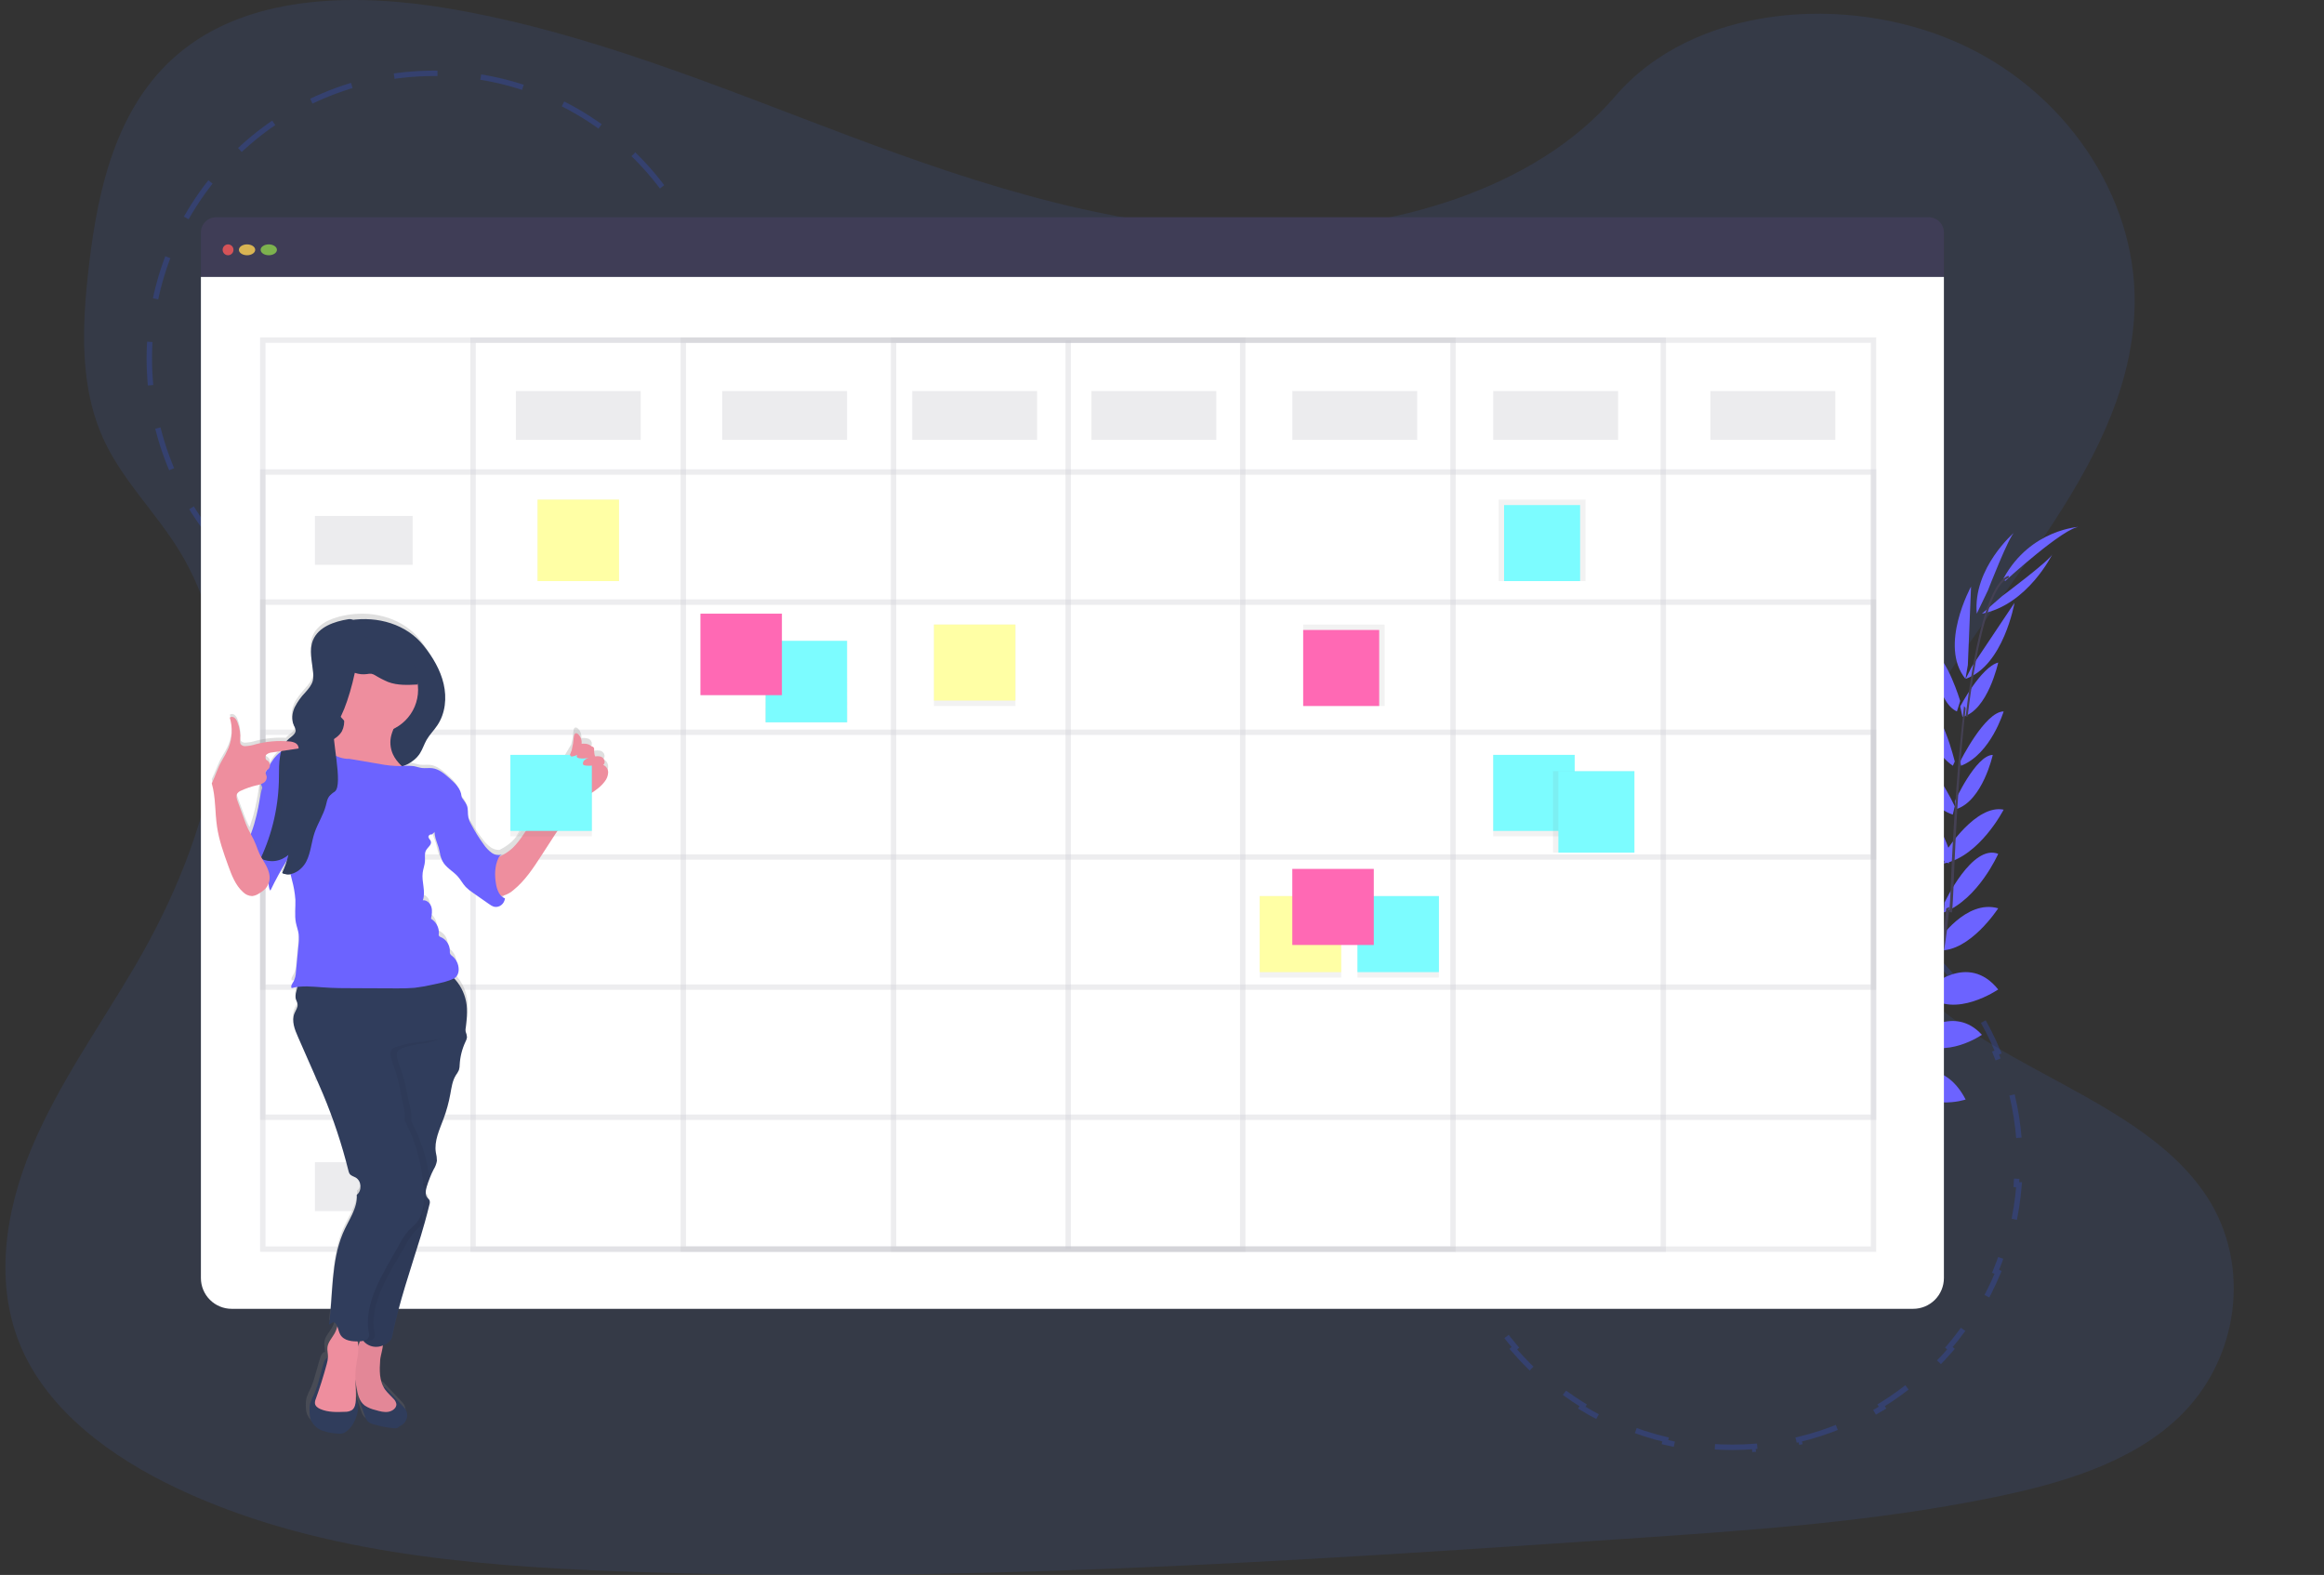<svg width="428" height="290" viewBox="0 0 428 290" fill="none" xmlns="http://www.w3.org/2000/svg">
<rect x="0" y="0" width="428" height="290" fill="#333333" stroke="none"/>
<g clip-path="url(#clip0)">
<circle opacity="0.3" cx="80" cy="66" r="52.5" stroke="#324FC5" stroke-dasharray="8 8"/>
<path opacity="0.3" d="M370.547 201.622C371.185 204.288 371.621 207.032 371.839 209.838L371.34 209.876C371.446 211.237 371.5 212.612 371.5 214C371.5 215.388 371.446 216.763 371.34 218.124L371.839 218.162C371.621 220.968 371.185 223.712 370.547 226.378L370.061 226.262C369.415 228.96 368.561 231.578 367.516 234.096L367.978 234.288C366.909 236.866 365.642 239.342 364.197 241.696L363.771 241.434C362.328 243.783 360.706 246.01 358.922 248.096L359.302 248.421C357.498 250.531 355.531 252.498 353.421 254.302L353.096 253.922C351.01 255.706 348.783 257.328 346.434 258.771L346.696 259.197C344.342 260.642 341.866 261.909 339.288 262.978L339.096 262.516C336.578 263.561 333.96 264.415 331.262 265.061L331.378 265.547C328.712 266.185 325.968 266.621 323.162 266.839L323.124 266.34C321.763 266.446 320.388 266.5 319 266.5C317.612 266.5 316.237 266.446 314.876 266.34L314.838 266.839C312.032 266.621 309.288 266.185 306.622 265.547L306.738 265.061C304.04 264.415 301.422 263.561 298.904 262.516L298.712 262.978C296.134 261.909 293.658 260.642 291.304 259.197L291.566 258.771C289.217 257.328 286.99 255.706 284.904 253.922L284.579 254.302C282.469 252.498 280.502 250.531 278.698 248.421L279.078 248.096C277.294 246.01 275.672 243.783 274.229 241.434L273.803 241.696C272.358 239.342 271.091 236.866 270.022 234.288L270.484 234.096C269.439 231.578 268.585 228.96 267.939 226.262L267.453 226.378C266.815 223.712 266.379 220.968 266.161 218.162L266.66 218.124C266.554 216.763 266.5 215.388 266.5 214C266.5 212.612 266.554 211.237 266.66 209.876L266.161 209.838C266.379 207.032 266.815 204.288 267.453 201.622L267.939 201.738C268.585 199.04 269.439 196.422 270.484 193.904L270.022 193.712C271.091 191.134 272.358 188.658 273.803 186.304L274.229 186.566C275.672 184.217 277.294 181.99 279.078 179.904L278.698 179.579C280.502 177.469 282.469 175.502 284.579 173.698L284.904 174.078C286.99 172.294 289.217 170.672 291.566 169.229L291.304 168.803C293.658 167.358 296.134 166.091 298.712 165.022L298.904 165.484C301.422 164.439 304.04 163.585 306.738 162.939L306.622 162.453C309.288 161.815 312.032 161.379 314.838 161.161L314.876 161.66C316.237 161.554 317.612 161.5 319 161.5C320.388 161.5 321.763 161.554 323.124 161.66L323.162 161.161C325.968 161.379 328.712 161.815 331.378 162.453L331.262 162.939C333.96 163.585 336.578 164.439 339.096 165.484L339.288 165.022C341.866 166.091 344.342 167.358 346.696 168.803L346.434 169.229C348.783 170.672 351.01 172.294 353.096 174.078L353.421 173.698C355.531 175.502 357.498 177.469 359.302 179.579L358.922 179.904C360.706 181.99 362.328 184.217 363.771 186.566L364.197 186.304C365.642 188.658 366.909 191.134 367.978 193.712L367.516 193.904C368.561 196.422 369.415 199.04 370.061 201.738L370.547 201.622Z" stroke="#324FC5" stroke-dasharray="8 8"/>
<path opacity="0.1" d="M232.57 42.452C206.267 42.411 180.925 34.238 156.679 25.142C132.433 16.047 108.379 5.904 82.553 1.553C65.923 -1.244 47.062 -1.055 34.11 8.879C21.648 18.44 18.08 34.306 16.372 48.981C15.091 60.012 14.516 71.599 19.46 81.707C22.896 88.727 28.754 94.519 32.9 101.214C47.327 124.501 38.766 154.138 24.872 177.886C18.352 189.004 10.714 199.676 5.797 211.456C0.879 223.235 -1.113 236.602 3.967 248.257C9.009 259.813 20.348 268.24 32.477 273.99C57.154 285.709 85.83 288.287 113.739 289.334C175.528 291.655 237.411 287.519 299.133 283.361C321.973 281.826 344.915 280.276 367.275 275.691C379.691 273.147 392.47 269.355 401.254 260.978C412.404 250.347 414.641 232.939 406.474 220.4C392.769 199.347 356.802 195.28 346.937 172.53C341.506 160.005 346.117 145.689 352.932 133.645C367.555 107.829 392.784 84.739 393.128 55.812C393.362 35.943 380.152 16.523 360.483 7.828C339.862 -1.297 311.802 0.948 297.428 17.763C282.627 35.077 255.796 42.49 232.57 42.452Z" fill="#477DFC"/>
<path d="M325 229.529C325 229.529 320.982 226.719 317 228.718C317 228.718 318.226 231.223 323.267 230.984L325 229.529Z" fill="#6C63FF"/>
<path d="M324.834 230C324.834 230 325.677 234.761 323.565 238C323.565 238 322.294 236.034 323.565 231.227L324.834 230Z" fill="#6C63FF"/>
<path d="M330 225.55C330 225.55 329.71 222.084 321 223.234C321 223.234 320.959 225.47 324.017 226.528C327.075 227.586 328.474 226.693 330 225.55Z" fill="#6C63FF"/>
<path d="M330.956 226C330.956 226 335.227 227.14 331.421 235C331.421 235 328.604 234.476 328.099 231.35C327.593 228.225 329.106 227.14 330.956 226Z" fill="#6C63FF"/>
<path d="M335.995 219.531C335.995 219.531 336.525 213.416 327.014 214.045C327.014 214.045 326.334 219.567 334.314 221L335.995 219.531Z" fill="#6C63FF"/>
<path d="M342 212.323C342 212.323 340.791 205.295 332 207.39C332 207.39 331.965 213.468 340.562 214L342 212.323Z" fill="#6C63FF"/>
<path d="M346 204.624C346 204.624 343.932 197.189 335 199.416C335 199.416 337.123 206.1 345.406 205.999L346 204.624Z" fill="#6C63FF"/>
<path d="M351 197.69C351 197.69 348.91 190.171 340 192.42C340 192.42 342.973 199.564 350.413 198.964L351 197.69Z" fill="#6C63FF"/>
<path d="M353 190.631C353 190.631 351.54 181.227 344 183.298C344 183.298 346.193 191.865 352.452 192L353 190.631Z" fill="#6C63FF"/>
<path d="M356 181.734C356 181.734 354.135 172.909 346 175.464C346 175.464 349.19 183.8 355.426 182.937L356 181.734Z" fill="#6C63FF"/>
<path d="M357 174.128C357 174.128 354.116 164.752 348 165.005C348 165.005 350.95 174.91 356.473 176L357 174.128Z" fill="#6C63FF"/>
<path d="M358 166.276C358 166.276 354.906 155.193 350 156.047C350 156.047 352.141 164.519 357.827 168L358 166.276Z" fill="#6C63FF"/>
<path d="M359 156.603C359 156.603 356.002 147.366 351 147C351 147 353.042 156.086 358.898 159L359 156.603Z" fill="#6C63FF"/>
<path d="M360 148.478C360 148.478 355.749 139.207 352 139C352 139 353.844 148.124 359.636 150L360 148.478Z" fill="#6C63FF"/>
<path d="M360 140.227C360 140.227 357.527 129.844 354 129C354 129 354.486 137.477 359.647 141L360 140.227Z" fill="#6C63FF"/>
<path d="M361 129.072C361 129.072 358.627 121.2 356 120C356 120 356.521 129.281 360.394 131L361 129.072Z" fill="#6C63FF"/>
<path d="M362.412 122.451L363 108C363 108 357 118.903 361.971 125L362.412 122.451Z" fill="#6C63FF"/>
<path d="M366.122 108.676C366.122 108.676 370.045 98.562 371 98C371 98 363.299 104.558 364.052 113L366.122 108.676Z" fill="#6C63FF"/>
<path d="M336.334 220.02C336.334 220.02 342.173 219.207 341.996 227.963C341.996 227.963 336.72 228.873 335 221.635L336.334 220.02Z" fill="#6C63FF"/>
<path d="M342.424 212C342.424 212 349.56 211.972 348.965 221.95C348.965 221.95 342.978 223.143 341 213.882L342.424 212Z" fill="#6C63FF"/>
<path d="M346.611 205.588C346.611 205.588 353.555 202.502 358 210.467C358 210.467 351.584 213.041 346 206.874L346.611 205.588Z" fill="#6C63FF"/>
<path d="M350.594 197.725C350.594 197.725 357.779 194.265 362 202.462C362 202.462 354.514 205.009 350 199.022L350.594 197.725Z" fill="#6C63FF"/>
<path d="M353.302 190.478C353.302 190.478 359.808 184.859 365 190.544C365 190.544 358.354 195.166 353 191.729L353.302 190.478Z" fill="#6C63FF"/>
<path d="M355.253 181.887C355.253 181.887 362.388 175.191 368 182.194C368 182.194 359.993 187.695 355 183.293L355.253 181.887Z" fill="#6C63FF"/>
<path d="M357 173.189C357 173.189 362.053 165.539 368 167.249C368 167.249 362.759 175.349 357.057 174.988L357 173.189Z" fill="#6C63FF"/>
<path d="M358.13 166.172C358.13 166.172 363.203 155.331 368 157.221C368 157.221 364.344 165.552 358 168L358.13 166.172Z" fill="#6C63FF"/>
<path d="M358.523 156.543C358.523 156.543 363.932 148.053 369 149.087C369 149.087 364.58 157.698 358 159L358.523 156.543Z" fill="#6C63FF"/>
<path d="M360 147.57C360 147.57 363.859 139.076 367 139C367 139 365.146 147.439 360.257 149L360 147.57Z" fill="#6C63FF"/>
<path d="M361 140.192C361 140.192 365.567 131.016 369 131C369 131 366.663 138.843 361.155 141L361 140.192Z" fill="#6C63FF"/>
<path d="M361 130.076C361 130.076 364.831 122.822 368 122C368 122 366.085 130.842 361.419 132L361 130.076Z" fill="#6C63FF"/>
<path d="M363.147 122.747L371 111C371 111 368.99 122.587 362 125L363.147 122.747Z" fill="#6C63FF"/>
<path d="M368.731 109.755C368.731 109.755 377.678 103.082 378 102C378 102 373.45 111.349 365 113L368.731 109.755Z" fill="#6C63FF"/>
<path d="M369.263 107C369.263 107 380.206 96.987 383 97C383 97 373.975 97.392 369 106.466L369.263 107Z" fill="#6C63FF"/>
<path d="M362 131.95L362.36 132C364.221 116.593 366.933 107.481 370 106.361L369.881 106C366.633 107.193 363.908 116.165 362 131.95Z" fill="#444053"/>
<path d="M359 167.95L359.512 168C359.618 166.563 359.701 165.09 359.757 163.626C360.245 150.882 361.005 139.185 362 130.414L361.706 130C360.708 138.787 359.736 150.843 359.247 163.6C359.188 165.057 359.106 166.52 359 167.95Z" fill="#444053"/>
<path d="M315.301 237C315.401 236.954 325.298 232.48 335.57 221.801C341.588 215.547 346.588 208.367 350.385 200.527C355.132 190.732 358.027 178.694 359 167L358.415 167.278C356.234 193.523 344.437 211.462 335.053 221.228C324.881 231.813 315.097 236.244 315 236.283L315.301 237Z" fill="#444053"/>
<path d="M355.19 40H39.81C39.064 40 38.35 40.296 37.823 40.823C37.296 41.35 37 42.065 37 42.811V51H358V42.811C358 42.065 357.704 41.35 357.177 40.823C356.65 40.296 355.936 40 355.19 40Z" fill="#3F3D56"/>
<path d="M37 51V235.331C37 236.835 37.597 238.277 38.659 239.34C39.722 240.403 41.163 241 42.665 241H352.335C353.837 241 355.278 240.403 356.341 239.34C357.403 238.277 358 236.835 358 235.331V51H37Z" fill="white"/>
<path opacity="0.8" d="M42 47C42.552 47 43 46.552 43 46C43 45.448 42.552 45 42 45C41.448 45 41 45.448 41 46C41 46.552 41.448 47 42 47Z" fill="#FA5959"/>
<path opacity="0.8" d="M45.5 47C46.328 47 47 46.552 47 46C47 45.448 46.328 45 45.5 45C44.672 45 44 45.448 44 46C44 46.552 44.672 47 45.5 47Z" fill="#FED253"/>
<path opacity="0.8" d="M49.5 47C50.328 47 51 46.552 51 46C51 45.448 50.328 45 49.5 45C48.672 45 48 45.448 48 46C48 46.552 48.672 47 49.5 47Z" fill="#8CCF4D"/>
<g opacity="0.3">
<path opacity="0.3" d="M345.038 62.629H48.398V230.012H345.038V62.629Z" stroke="#3F3D56" stroke-miterlimit="10"/>
<path opacity="0.3" d="M306.317 62.629H87.119V230.012H306.317V62.629Z" stroke="#3F3D56" stroke-miterlimit="10"/>
<path opacity="0.3" d="M267.596 62.629H125.839V230.012H267.596V62.629Z" stroke="#3F3D56" stroke-miterlimit="10"/>
<path opacity="0.3" d="M228.875 62.629H164.56V230.012H228.875V62.629Z" stroke="#3F3D56" stroke-miterlimit="10"/>
<path opacity="0.3" d="M196.718 62.629V230.012" stroke="#3F3D56" stroke-miterlimit="10"/>
<path opacity="0.3" d="M345.038 86.916H48.398V205.725H345.038V86.916Z" stroke="#3F3D56" stroke-miterlimit="10"/>
<path opacity="0.3" d="M345.038 110.874H48.398V181.766H345.038V110.874Z" stroke="#3F3D56" stroke-miterlimit="10"/>
<path opacity="0.3" d="M345.038 134.834H48.398V157.808H345.038V134.834Z" stroke="#3F3D56" stroke-miterlimit="10"/>
</g>
<path opacity="0.1" d="M118 72H95V81H118V72Z" fill="#3F3D56"/>
<path opacity="0.1" d="M76 95H58V104H76V95Z" fill="#3F3D56"/>
<path opacity="0.1" d="M156 72H133V81H156V72Z" fill="#3F3D56"/>
<path opacity="0.1" d="M191 72H168V81H191V72Z" fill="#3F3D56"/>
<path opacity="0.1" d="M224 72H201V81H224V72Z" fill="#3F3D56"/>
<path opacity="0.1" d="M261 72H238V81H261V72Z" fill="#3F3D56"/>
<path opacity="0.1" d="M298 72H275V81H298V72Z" fill="#3F3D56"/>
<path opacity="0.1" d="M338 72H315V81H338V72Z" fill="#3F3D56"/>
<path d="M156 118H141V133H156V118Z" fill="url(#paint0_linear)"/>
<path d="M156 118H141V133H156V118Z" fill="#7CFCFF"/>
<path d="M187 115H172V130H187V115Z" fill="url(#paint1_linear)"/>
<path d="M187 115H172V129H187V115Z" fill="#FFFFA5"/>
<path d="M247 165H232V180H247V165Z" fill="url(#paint2_linear)"/>
<path d="M247 165H232V179H247V165Z" fill="#FFFFA5"/>
<path d="M114 92H99V107H114V92Z" fill="url(#paint3_linear)"/>
<path d="M114 92H99V107H114V92Z" fill="#FFFFA5"/>
<path d="M144 113H129V128H144V113Z" fill="url(#paint4_linear)"/>
<path d="M144 113H129V128H144V113Z" fill="#FF69B4"/>
<path d="M265 165H250V180H265V165Z" fill="url(#paint5_linear)"/>
<path d="M265 165H250V179H265V165Z" fill="#7CFCFF"/>
<path d="M292 92H276V107H292V92Z" fill="url(#paint6_linear)"/>
<path d="M291 93H277V107H291V93Z" fill="#7CFCFF"/>
<path d="M290 139H275V154H290V139Z" fill="url(#paint7_linear)"/>
<path d="M290 139H275V153H290V139Z" fill="#7CFCFF"/>
<path d="M301 142H286V157H301V142Z" fill="url(#paint8_linear)"/>
<path d="M301 142H287V157H301V142Z" fill="#7CFCFF"/>
<path d="M253 160H238V174H253V160Z" fill="url(#paint9_linear)"/>
<path d="M253 160H238V174H253V160Z" fill="#FF69B4"/>
<path d="M255 115H240V130H255V115Z" fill="url(#paint10_linear)"/>
<path d="M254 116H240V130H254V116Z" fill="#FF69B4"/>
<path opacity="0.1" d="M76 118H58V127H76V118Z" fill="#3F3D56"/>
<path opacity="0.1" d="M76 142H58V151H76V142Z" fill="#3F3D56"/>
<path opacity="0.1" d="M76 166H58V175H76V166Z" fill="#3F3D56"/>
<path opacity="0.1" d="M76 190H58V199H76V190Z" fill="#3F3D56"/>
<path opacity="0.1" d="M76 214H58V223H76V214Z" fill="#3F3D56"/>
<path d="M111.06 139.775C111.546 139.467 111.352 138.642 110.854 138.357C110.355 138.073 109.735 138.168 109.174 138.279C109.198 138.136 109.176 137.99 109.111 137.86C109.047 137.731 108.942 137.625 108.814 137.559V137.434C109.142 137.107 109.017 136.452 108.617 136.164C108.217 135.876 107.594 135.863 107.056 135.889C107.094 135.564 107.054 135.234 106.94 134.926C106.826 134.619 106.641 134.343 106.4 134.121C106.306 134.02 106.177 133.958 106.039 133.948C105.711 133.948 105.619 134.367 105.596 134.678C105.534 135.494 105.399 136.304 105.193 137.097L94.999 154.121C93.864 155.758 97.39 150.847 96.255 152.5C95.681 153.4 95.007 154.234 94.248 154.985C93.566 155.593 92.804 156.103 91.982 156.501C91.433 156.517 90.892 156.364 90.434 156.062C89.858 155.66 89.354 155.163 88.945 154.592C88.056 153.465 87.253 152.273 86.541 151.027C86.294 150.633 86.108 150.203 85.99 149.754C85.839 149.047 85.99 148.28 85.711 147.616C85.592 147.368 85.445 147.135 85.271 146.922L84.566 145.989V145.946C84.487 144.565 83.362 143.497 82.313 142.587C81.421 141.808 80.453 140.996 79.276 140.846C78.646 140.764 78 140.885 77.37 140.806C76.855 140.741 76.367 140.548 75.855 140.463C75.363 140.395 74.864 140.386 74.369 140.433L74.159 140.24C75.248 139.781 76.173 139.005 76.813 138.014C77.298 137.231 77.564 136.328 78.013 135.522C78.561 134.54 79.374 133.728 79.981 132.785C81.447 130.549 81.716 127.672 81.122 125.066C80.529 122.46 79.138 120.093 77.515 117.981C74.366 113.915 69.085 112.415 64.113 113.201C63.785 113.254 63.457 113.316 63.129 113.388C62.293 113.564 61.477 113.823 60.693 114.164C59.632 114.597 58.712 115.314 58.033 116.236C57.85 116.506 57.695 116.793 57.57 117.094C57.479 117.324 57.404 117.56 57.347 117.801C57.195 118.528 57.154 119.274 57.226 120.014C57.245 120.266 57.272 120.518 57.301 120.77L57.35 121.15C57.383 121.402 57.419 121.654 57.455 121.906C57.508 122.286 57.557 122.666 57.593 123.039C57.622 123.303 57.636 123.569 57.636 123.835C57.636 123.903 57.636 123.969 57.636 124.034C57.624 124.232 57.595 124.428 57.547 124.62C57.521 124.726 57.489 124.83 57.449 124.931C57.331 125.232 57.175 125.517 56.986 125.779C56.731 126.135 56.454 126.475 56.157 126.797L55.871 127.125C55.776 127.233 55.684 127.344 55.589 127.452C55.214 127.889 54.871 128.352 54.563 128.837C54.412 129.081 54.277 129.335 54.159 129.597C54.069 129.795 53.992 129.998 53.926 130.206C53.843 130.484 53.784 130.768 53.749 131.057C53.749 131.129 53.749 131.201 53.73 131.273C53.73 131.414 53.73 131.558 53.73 131.702C53.737 131.844 53.752 131.986 53.776 132.127C53.798 132.267 53.831 132.405 53.874 132.54C53.915 132.677 53.967 132.81 54.028 132.939C54.028 132.975 54.061 133.011 54.081 133.047L54.133 133.155C54.169 133.227 54.205 133.296 54.238 133.368C54.287 133.472 54.324 133.582 54.346 133.695C54.346 133.731 54.346 133.771 54.346 133.81C54.346 133.849 54.346 133.895 54.346 133.934C54.294 134.263 54.121 134.561 53.861 134.769C53.795 134.832 53.73 134.887 53.661 134.946L53.556 135.031L53.343 135.198L53.139 135.362C52.961 135.511 52.795 135.676 52.644 135.853C50.797 135.754 48.946 135.935 47.154 136.39C46.517 136.597 45.855 136.717 45.186 136.747C45.025 136.762 44.863 136.737 44.715 136.674C44.566 136.612 44.435 136.515 44.333 136.39C44.219 136.144 44.188 135.869 44.244 135.604C44.333 134.508 44.153 133.407 43.72 132.396C43.615 132.1 43.434 131.837 43.195 131.633C43.073 131.534 42.923 131.476 42.766 131.468C42.609 131.46 42.454 131.502 42.322 131.587C42.877 133.378 42.797 135.305 42.096 137.045C41.736 137.864 41.314 138.656 40.833 139.412C40.086 140.685 39.666 142.142 39 143.461C39.745 145.979 39.577 148.667 39.984 151.266C40.348 153.686 41.194 156.003 42.044 158.298C42.7 160.03 43.382 161.837 44.772 163.055C45.221 163.507 45.825 163.769 46.462 163.789C46.933 163.73 47.383 163.56 47.773 163.291C48.179 163.07 48.553 162.796 48.885 162.476C49.008 162.341 49.118 162.196 49.213 162.04C49.254 162.26 49.338 162.469 49.459 162.656C50.26 160.934 51.139 159.251 52.083 157.604C52.364 157.455 52.628 157.275 52.87 157.067C52.87 157.126 52.9 157.185 52.916 157.244C52.873 157.401 52.834 157.572 52.791 157.719C52.749 157.866 52.7 158.023 52.654 158.171C52.608 158.318 52.585 158.39 52.549 158.498C52.513 158.606 52.46 158.76 52.411 158.891C52.362 159.022 52.306 159.176 52.25 159.317C52.195 159.457 52.175 159.52 52.132 159.618C52.031 159.867 51.926 160.109 51.804 160.351C51.896 160.396 51.99 160.434 52.086 160.466L52.149 160.485C52.234 160.512 52.32 160.534 52.408 160.551H52.503C52.567 160.561 52.632 160.567 52.696 160.57H52.769H52.982C53.217 160.56 53.449 160.521 53.674 160.453L53.802 160.976C54.129 162.153 54.34 163.36 54.431 164.578C54.494 165.953 54.254 167.351 54.52 168.703C54.654 169.407 54.927 170.081 55.025 170.788C55.089 171.454 55.076 172.125 54.989 172.788C54.836 174.395 54.683 176.002 54.53 177.611C54.516 178.201 54.375 178.782 54.117 179.313C53.89 179.706 53.523 180.155 53.752 180.544C54.13 180.444 54.515 180.37 54.904 180.325C54.763 180.836 54.635 181.35 54.513 181.867C54.395 182.251 54.364 182.657 54.422 183.055C54.504 183.428 54.75 183.766 54.776 184.145C54.835 184.735 54.425 185.255 54.199 185.802C53.621 187.197 54.235 188.768 54.855 190.15L56.665 194.249L58.151 197.611C58.59 198.593 59.033 199.608 59.463 200.616C61.399 205.207 62.98 209.94 64.192 214.772C64.233 214.992 64.316 215.201 64.438 215.388C64.687 215.715 65.143 215.82 65.514 216.023C66.626 216.635 66.754 218.462 65.737 219.221C65.944 221.683 64.097 224.063 63.146 226.342C60.955 231.58 61.352 237.493 60.601 243.124L61.45 242.629C61.551 242.675 61.644 242.735 61.726 242.809C61.706 242.914 61.683 243.023 61.657 243.137C61.542 243.616 61.358 244.075 61.112 244.502C60.617 245.35 59.859 246.106 59.745 247.082C59.676 247.671 59.856 248.26 59.853 248.853C59.853 248.909 59.853 248.961 59.853 249.017C59.778 248.945 59.663 248.951 59.492 249.085C59.225 249.365 59.04 249.713 58.958 250.09C58.81 250.513 58.692 250.942 58.574 251.371L58.134 252.883C57.91 253.795 57.613 254.687 57.245 255.551C56.931 256.13 56.668 256.735 56.458 257.358C56.341 257.867 56.296 258.389 56.324 258.91C56.315 259.41 56.387 259.907 56.537 260.383C56.734 260.853 57.027 261.276 57.397 261.626C57.766 261.976 58.205 262.245 58.685 262.417C59.646 262.754 60.652 262.943 61.67 262.98C61.931 263.013 62.195 263.005 62.454 262.957C62.731 262.877 62.988 262.742 63.211 262.561C64.596 261.546 65.311 259.68 65.435 257.977C65.4 257.626 65.338 257.278 65.248 256.936C65.334 255.073 65.061 253.201 65.202 251.344C65.232 251.557 65.261 251.767 65.294 251.976L65.622 254.062C65.603 253.988 65.564 253.92 65.511 253.865C65.268 254.638 65.225 255.459 65.386 256.252C65.549 257.041 65.78 257.816 66.075 258.566L66.521 259.811C66.628 260.186 66.809 260.536 67.052 260.842C67.442 261.271 68.036 261.431 68.607 261.569C69.833 261.926 71.096 262.146 72.372 262.223C72.542 262.243 72.715 262.211 72.867 262.132C72.945 262.074 73.02 262.012 73.09 261.945C73.204 261.864 73.324 261.794 73.451 261.736C73.999 261.448 74.413 260.958 74.605 260.37C74.698 260.078 74.726 259.769 74.69 259.465C74.653 259.161 74.552 258.868 74.392 258.606C74.243 258.385 74.073 258.179 73.884 257.99L71.641 255.617C71.297 255.21 70.932 254.823 70.545 254.458C70.499 254.411 70.442 254.375 70.379 254.355C70.316 254.334 70.249 254.329 70.184 254.34C69.574 252.821 69.653 251.046 69.758 249.38C69.791 248.882 70.063 247.851 70.171 247.003C70.604 246.857 71.007 246.636 71.362 246.348C71.704 246.099 71.946 245.737 72.047 245.327C73.179 239.559 74.999 233.967 76.718 228.346C76.888 227.792 77.046 227.236 77.219 226.682C77.292 226.447 77.357 226.208 77.426 225.969C77.495 225.73 77.541 225.582 77.597 225.389C77.688 225.062 77.78 224.735 77.869 224.407C77.895 224.319 77.918 224.23 77.944 224.142C77.943 224.125 77.943 224.107 77.944 224.09C78.052 223.687 78.157 223.284 78.272 222.882C78.312 222.724 78.354 222.574 78.394 222.417C78.522 221.906 78.649 221.389 78.771 220.875C78.791 220.804 78.806 220.732 78.817 220.659C78.861 220.477 78.848 220.286 78.781 220.112C78.748 220.044 78.705 219.983 78.653 219.929C78.617 219.886 78.577 219.843 78.538 219.804C78.499 219.765 78.453 219.712 78.413 219.663C78.31 219.537 78.232 219.391 78.184 219.234C78.184 219.077 78.184 218.907 78.184 218.763C78.184 218.619 78.164 218.436 78.154 218.265C78.189 218.044 78.239 217.826 78.302 217.611C78.341 217.483 78.384 217.355 78.423 217.228C78.463 217.1 78.522 216.9 78.574 216.753C78.77 216.529 78.876 216.241 78.872 215.944C79.076 215.438 79.3 214.941 79.545 214.455C79.847 213.961 80.051 213.414 80.145 212.844C80.144 212.329 80.08 211.815 79.955 211.315C79.627 209.187 80.611 207.115 81.336 205.095C81.873 203.605 82.281 202.071 82.556 200.511C82.769 199.316 82.916 198.063 83.556 197.028C83.767 196.738 83.947 196.426 84.094 196.098C84.193 195.756 84.242 195.401 84.238 195.044C84.319 193.598 84.669 192.181 85.271 190.863C85.405 190.608 85.496 190.333 85.54 190.048C85.542 190.03 85.542 190.011 85.54 189.993V189.914L85.707 189.888C85.993 188.084 86.281 186.074 86.085 184.257C85.829 182.152 84.802 180.216 83.202 178.822H83.235C83.799 178.537 84.051 177.84 84.061 177.225C84.062 176.758 83.959 176.297 83.758 175.876C83.557 175.455 83.264 175.085 82.9 174.792C82.737 174.691 82.602 174.552 82.506 174.386C82.452 174.216 82.435 174.036 82.457 173.859C82.46 173.324 82.303 172.801 82.007 172.356C81.711 171.91 81.289 171.563 80.794 171.358C80.692 171.329 80.598 171.275 80.522 171.201C80.438 171.056 80.412 170.885 80.45 170.723C80.48 170.191 80.365 169.661 80.116 169.191C79.867 168.72 79.493 168.326 79.036 168.051C79.168 167.351 79.299 166.617 79.099 165.93C78.899 165.242 78.253 164.62 77.544 164.718C78.121 163.147 77.301 161.399 77.518 159.739C77.613 159.025 77.898 158.341 77.934 157.624C77.967 156.969 77.806 156.269 78.125 155.699C78.443 155.129 79.194 154.684 79 154.062C78.918 153.797 78.672 153.614 78.558 153.355C78.443 153.096 78.902 152.7 79.138 152.844C79.25 152.759 79.361 152.671 79.466 152.579C79.5 152.912 79.566 153.241 79.663 153.561C79.824 154.098 80.07 154.602 80.237 155.136C80.493 155.951 80.565 156.835 80.978 157.581C81.634 158.776 83.021 159.369 83.959 160.361C84.51 160.94 84.907 161.67 85.475 162.22C85.906 162.622 86.378 162.977 86.885 163.278L89.915 165.242C90.23 165.47 90.58 165.644 90.952 165.756C91.188 165.801 91.43 165.798 91.665 165.746C91.899 165.694 92.121 165.595 92.316 165.455C92.51 165.315 92.675 165.137 92.798 164.931C92.922 164.726 93.002 164.498 93.035 164.26C92.756 164.162 92.502 164.004 92.29 163.798C92.333 163.798 92.375 163.798 92.418 163.779C93.138 163.591 93.804 163.238 94.363 162.748C96.521 161.032 98.072 158.691 99.588 156.39C101.175 153.977 108.814 147.593 108.814 147.593V145.007C109.786 144.444 110.648 143.711 111.359 142.843C111.742 142.379 111.966 141.806 111.998 141.206C112.013 140.899 111.93 140.595 111.762 140.339C111.593 140.082 111.348 139.884 111.06 139.775ZM47.531 145.979C47.384 146.92 47.204 147.854 46.99 148.781C46.754 149.854 46.451 150.912 46.084 151.947L45.966 152.275C45.858 152.072 45.75 151.872 45.638 151.666C45.392 151.152 45.192 150.618 44.982 150.084L43.716 146.68C43.552 146.238 43.388 145.727 43.634 145.321C43.815 145.072 44.066 144.884 44.356 144.781C45.246 144.373 46.176 144.058 47.131 143.841C47.432 143.781 47.73 143.702 48.023 143.605C47.787 144.38 47.623 145.175 47.531 145.979ZM48.931 141.723C48.889 141.647 48.867 141.562 48.867 141.476C48.867 141.389 48.889 141.304 48.931 141.229C49.026 141.133 49.137 141.056 49.259 140.999L49.354 140.934C49.223 141.206 49.075 141.468 48.931 141.733V141.723ZM51.555 138.02C51.183 138.329 50.844 138.675 50.545 139.055C50.224 139.478 49.934 139.925 49.679 140.39C49.718 140.209 49.704 140.021 49.641 139.847C49.577 139.674 49.465 139.521 49.318 139.408C49.202 139.345 49.092 139.27 48.99 139.186C48.881 139.04 48.834 138.856 48.859 138.676C48.885 138.495 48.982 138.333 49.128 138.223C49.43 138.017 49.783 137.897 50.148 137.876L51.66 137.654C51.614 137.781 51.585 137.906 51.552 138.03L51.555 138.02ZM65.711 247.579C65.737 247.127 65.707 246.673 65.622 246.227C65.809 246.227 65.996 246.227 66.18 246.227C66.025 246.663 65.868 247.124 65.711 247.579Z" fill="url(#paint11_linear)"/>
<path d="M64.498 114.202C61.843 114.62 58.889 115.616 57.86 118.042C57.093 119.876 57.688 121.94 57.883 123.91C57.958 124.431 57.939 124.959 57.827 125.473C57.608 126.304 57.004 126.977 56.42 127.621C55.608 128.438 54.927 129.37 54.399 130.384C53.921 131.419 53.768 132.648 54.263 133.683C54.431 133.949 54.544 134.245 54.594 134.554C54.628 135.226 53.904 135.653 53.373 136.084C51.382 137.701 51.465 140.613 51.448 143.146C51.418 148.311 50.241 153.408 48 158.088C48.84 158.503 49.789 158.661 50.722 158.542C51.656 158.423 52.531 158.033 53.234 157.422C52.958 158.572 52.56 159.691 52.046 160.76C53.732 161.556 55.766 160.249 56.612 158.619C57.459 156.988 57.558 155.093 58.159 153.362C58.76 151.631 59.818 150.127 60.286 148.383C60.435 147.807 60.529 147.193 60.89 146.714C61.195 146.368 61.553 146.07 61.952 145.831C63.703 144.599 65.015 142.865 65.706 140.872C67.77 141.315 69.877 141.761 71.982 141.574C74.086 141.386 76.236 140.457 77.348 138.704C77.839 137.931 78.105 137.041 78.559 136.245C79.117 135.275 79.937 134.473 80.551 133.544C82.031 131.335 82.303 128.498 81.702 125.923C81.102 123.348 79.711 121.018 78.052 118.932C74.872 114.907 69.529 113.416 64.498 114.202Z" fill="#303D5C"/>
<path d="M47.807 147.311C47.653 148.249 47.465 149.187 47.246 150.115C46.998 151.189 46.683 152.247 46.302 153.284C46.078 153.738 45.976 154.239 46.005 154.74C46.072 155.047 46.196 155.341 46.371 155.606C47.619 157.735 49.308 159.792 49.449 162.232C49.483 162.839 49.449 163.498 49.791 164C50.755 162.008 51.82 160.066 52.985 158.175C54.203 156.207 55.557 154.193 55.906 151.916C56.045 150.848 56.03 149.766 55.861 148.702C55.7 147.504 55.42 146.278 54.661 145.32C53.833 144.283 51.583 142.719 50.102 143.044C48.382 143.421 48.026 145.976 47.807 147.311Z" fill="#6C63FF"/>
<path d="M90.067 158.597C91.618 157.955 93.203 157.28 94.433 156.121C95.184 155.365 95.851 154.527 96.42 153.622L100.072 148.278C100.936 147.007 101.828 145.674 102.02 144.143C104.159 141.853 105.447 138.881 105.666 135.734C105.692 135.421 105.796 135.01 106.104 135C106.24 135.01 106.368 135.073 106.461 135.174C106.7 135.397 106.883 135.674 106.996 135.983C107.109 136.291 107.148 136.622 107.11 136.949C107.643 136.923 108.221 136.91 108.656 137.226C109.091 137.542 109.208 138.325 108.74 138.585C108.897 138.634 109.03 138.738 109.116 138.88C109.201 139.021 109.233 139.189 109.204 139.353C109.763 139.241 110.376 139.148 110.87 139.432C111.363 139.715 111.552 140.544 111.074 140.854C111.353 140.963 111.591 141.157 111.756 141.408C111.922 141.66 112.007 141.957 112 142.26C111.97 142.864 111.748 143.441 111.366 143.906C109.964 145.816 107.49 146.586 105.864 148.305C105.329 148.906 104.85 149.555 104.432 150.244L99.722 157.514C98.225 159.818 96.689 162.179 94.553 163.898C94 164.391 93.341 164.746 92.628 164.935C92.271 165.026 91.897 165.021 91.542 164.922C91.188 164.822 90.865 164.63 90.605 164.365C90.135 163.822 90.063 163.048 90.018 162.321C89.94 161.096 90.148 159.831 90.067 158.597Z" fill="#EE8E9E"/>
<path d="M74.215 258.945C74.396 259.124 74.559 259.322 74.701 259.534C74.853 259.785 74.95 260.065 74.985 260.356C75.02 260.647 74.993 260.942 74.905 261.221C74.723 261.783 74.327 262.252 73.804 262.526C73.681 262.581 73.564 262.648 73.455 262.726C73.389 262.792 73.317 262.853 73.242 262.908C73.096 262.981 72.931 263.012 72.768 262.996C71.55 262.919 70.343 262.708 69.17 262.369C68.63 262.234 68.06 262.08 67.683 261.673C67.45 261.38 67.278 261.044 67.175 260.685L66.748 259.497C66.468 258.778 66.249 258.038 66.093 257.283C65.937 256.524 65.978 255.738 66.212 255C66.318 255.132 66.373 255.298 66.369 255.467C66.494 256.267 66.808 257.026 67.285 257.681C67.384 257.845 67.504 257.996 67.642 258.129C67.954 258.369 68.323 258.523 68.712 258.578C69.461 258.741 70.223 258.838 70.99 258.869C71.096 258.884 71.204 258.871 71.303 258.832C71.426 258.764 71.519 258.652 71.564 258.518C71.673 258.214 71.673 257.881 71.564 257.578C71.357 256.997 70.789 256.618 70.519 256.066C70.315 255.658 70.594 255.21 71.008 255.555C71.38 255.904 71.731 256.275 72.059 256.665L74.215 258.945Z" fill="#303D5C"/>
<path d="M70.022 250.337C69.884 252.257 69.788 254.33 70.974 255.942C71.404 256.52 71.976 257.007 72.463 257.551C72.742 257.822 72.927 258.159 72.996 258.521C73.063 259.225 72.317 259.828 71.532 259.96C70.747 260.092 69.944 259.872 69.184 259.646C68.464 259.488 67.787 259.206 67.191 258.817C66.157 258.044 65.883 256.756 65.677 255.574L65.194 252.828C64.828 251.44 64.983 249.985 65.635 248.681L66.43 246.62C66.482 246.42 66.607 246.24 66.786 246.108C66.971 246.018 67.184 245.983 67.393 246.008C68.153 246.042 70.075 246.287 70.445 247.001C70.757 247.619 70.075 249.599 70.022 250.337Z" fill="#EE8E9E"/>
<path opacity="0.05" d="M70.022 250.337C69.884 252.257 69.788 254.33 70.974 255.942C71.404 256.52 71.976 257.007 72.463 257.551C72.742 257.822 72.927 258.159 72.996 258.521C73.063 259.225 72.317 259.828 71.532 259.96C70.747 260.092 69.944 259.872 69.184 259.646C68.464 259.488 67.787 259.206 67.191 258.817C66.157 258.044 65.883 256.756 65.677 255.574L65.194 252.828C64.828 251.44 64.983 249.985 65.635 248.681L66.43 246.62C66.482 246.42 66.607 246.24 66.786 246.108C66.971 246.018 67.184 245.983 67.393 246.008C68.153 246.042 70.075 246.287 70.445 247.001C70.757 247.619 70.075 249.599 70.022 250.337Z" fill="black"/>
<path d="M85.999 190.963C86 190.982 86 191 85.999 191.019C85.956 191.302 85.863 191.575 85.723 191.827C85.106 193.139 84.746 194.552 84.661 195.993C84.665 196.349 84.615 196.704 84.513 197.046C84.362 197.372 84.177 197.682 83.962 197.972C83.306 199.008 83.155 200.261 82.936 201.448C82.655 203 82.236 204.525 81.686 206.007C80.936 208.028 79.927 210.095 80.27 212.22C80.398 212.72 80.464 213.233 80.465 213.747C80.37 214.317 80.161 214.862 79.85 215.353C79.599 215.837 79.375 216.333 79.178 216.841C78.959 217.384 78.764 217.94 78.593 218.502C78.391 219.186 78.257 219.997 78.721 220.546C78.865 220.681 78.992 220.831 79.1 220.994C79.188 221.245 79.188 221.516 79.1 221.766C78.834 222.856 78.549 223.946 78.247 225.036C78.011 225.887 77.763 226.73 77.507 227.574C75.618 233.745 73.473 239.854 72.209 246.176C72.027 247.085 70.827 247.736 69.899 247.935C69.432 248.032 68.948 248.02 68.486 247.9C68.025 247.78 67.599 247.556 67.244 247.245C67.18 247.189 67.119 247.127 67.062 247.068C66.087 246.048 65.943 244.482 66.016 243.069C66.353 236.564 69.715 230.609 71.315 224.288C71.893 222.002 72.243 219.667 72.357 217.315C72.73 209.467 72.881 201.167 70.599 193.622C70.125 192.052 69.563 190.28 70.417 188.874C70.955 187.984 71.953 187.458 72.942 187.078C74.957 186.314 77.11 185.949 79.272 186.006C81.435 186.062 83.564 186.538 85.535 187.405C85.538 187.563 85.531 187.72 85.515 187.876C85.429 188.607 85.517 189.348 85.77 190.041C85.901 190.333 85.978 190.645 85.999 190.963Z" fill="#303D5C"/>
<path d="M59.204 252.385L58.793 253.898C58.574 254.807 58.281 255.698 57.918 256.559C57.608 257.138 57.348 257.742 57.141 258.366C57.025 258.875 56.98 259.397 57.008 259.918C56.999 260.416 57.07 260.912 57.218 261.388C57.412 261.856 57.701 262.279 58.066 262.628C58.43 262.978 58.863 263.247 59.337 263.417C60.285 263.755 61.279 263.943 62.285 263.977C62.542 264.013 62.803 264.007 63.059 263.957C63.332 263.878 63.587 263.743 63.807 263.561C65.174 262.55 65.877 260.684 66 258.978C65.965 258.58 65.888 258.188 65.77 257.806C65.663 257.662 64.63 258.252 65.074 258.746C65.721 259.473 63.813 259.096 62.842 259.034C62.415 258.997 61.991 258.927 61.575 258.824L60.001 258.497C59.486 258.386 58.893 258.206 58.705 257.708C58.517 257.21 58.919 256.615 59.23 256.13C60.053 254.844 60.267 253.269 60.458 251.75C60.493 251.452 60.862 249.517 60.101 250.113C59.84 250.395 59.658 250.742 59.573 251.118C59.434 251.527 59.317 251.956 59.204 252.385Z" fill="#303D5C"/>
<path opacity="0.05" d="M78.564 220.86C78.106 220.317 78.232 219.515 78.441 218.839C78.514 218.587 78.597 218.338 78.683 218.089L72.35 216C72.326 216.556 72.3 217.106 72.273 217.656C72.163 219.982 71.819 222.292 71.248 224.553C69.664 230.801 66.341 236.69 66.016 243.119C65.94 244.6 66.102 246.255 67.228 247.251C67.578 247.559 67.998 247.781 68.453 247.9C68.908 248.019 69.386 248.032 69.847 247.937C70.766 247.74 71.948 247.093 72.13 246.194C73.385 239.943 75.493 233.905 77.362 227.797C77.944 225.902 78.468 223.992 78.935 222.067C79.022 221.82 79.022 221.553 78.935 221.307C78.831 221.143 78.706 220.993 78.564 220.86Z" fill="black"/>
<path d="M61.599 245.561C61.129 246.393 60.413 247.129 60.304 248.083C60.239 248.656 60.41 249.232 60.407 249.811C60.384 250.29 60.301 250.765 60.161 251.222C59.582 253.371 58.916 255.489 58.163 257.578C58.039 257.847 57.984 258.145 58.004 258.442C58.079 258.932 58.542 259.255 58.984 259.45C60.401 260.071 61.995 260.03 63.533 259.966C63.98 259.984 64.423 259.873 64.812 259.646C65.363 259.258 65.5 258.493 65.534 257.809C65.64 255.824 65.313 253.831 65.534 251.859C65.612 251.139 65.758 250.432 65.867 249.718C66.02 248.726 66.098 247.683 65.78 246.732C65.517 246.05 65.149 245.416 64.691 244.854C64.286 244.245 63.774 243.72 63.181 243.305C63 243.196 62.487 242.857 62.303 243.068C62.21 243.177 62.25 243.468 62.238 243.602C62.213 243.809 62.178 244.014 62.132 244.217C62.018 244.689 61.839 245.141 61.599 245.561Z" fill="#EE8E9E"/>
<path opacity="0.05" d="M73.28 193.503C72.983 193.898 73.043 194.447 73.163 194.924C73.373 195.786 73.727 196.612 74.014 197.452C74.484 198.959 74.85 200.496 75.11 202.051C75.377 203.456 75.945 205.021 75.714 206.435C77.456 209.678 78.601 213.195 79.097 216.826C79.227 217.757 77.114 218.959 77.154 219.897C77.234 221.765 78.757 221.916 77.635 223.405C77.578 223.48 78.055 225.15 77.992 225.221C77.534 225.76 76.953 226.201 76.462 226.695C75.829 227.396 75.287 228.172 74.849 229.004C71.944 234.139 67.743 239.96 69.039 245.693C69.065 245.9 69.026 246.109 68.927 246.293C68.828 246.477 68.673 246.627 68.484 246.722C68.101 246.903 67.681 246.998 67.255 247H67.055C66.087 245.981 65.943 244.416 66.016 243.005C66.35 236.508 69.69 230.559 71.279 224.245C71.854 221.962 72.201 219.629 72.315 217.28C72.685 209.44 72.836 201.15 70.568 193.614C70.097 192.046 69.54 190.275 70.388 188.87C70.922 187.982 71.914 187.456 72.896 187.077C74.898 186.314 77.036 185.95 79.184 186.006C81.333 186.062 83.448 186.537 85.406 187.404C85.409 187.561 85.402 187.718 85.385 187.874C85.3 188.604 85.387 189.344 85.639 190.037C85.779 190.333 85.864 190.652 85.89 190.977C85.89 190.977 86.003 189.713 86 189.733C83.412 190.095 80.68 191.752 78.069 192.127C76.715 192.269 75.381 192.556 74.091 192.983C73.777 193.08 73.496 193.26 73.28 193.503Z" fill="black"/>
<path d="M55.446 179.348C55.104 180.441 54.803 181.544 54.542 182.659C54.426 183.044 54.395 183.45 54.451 183.848C54.532 184.222 54.777 184.556 54.803 184.936C54.862 185.526 54.454 186.047 54.229 186.595C53.655 187.988 54.268 189.561 54.882 190.941L56.682 195.038L58.163 198.4C58.603 199.4 59.041 200.4 59.468 201.406C61.392 205.997 62.964 210.729 64.168 215.561C64.209 215.78 64.291 215.99 64.41 216.178C64.661 216.505 65.114 216.61 65.48 216.814C66.589 217.423 66.716 219.252 65.701 220.012C65.91 222.474 64.07 224.85 63.128 227.131C60.949 232.375 61.343 238.275 60.596 243.912L61.441 243.414C62.254 243.787 62.224 244.944 62.661 245.728C63.314 246.904 64.919 247.068 66.249 246.98C66.664 246.978 67.073 246.883 67.447 246.701C67.632 246.606 67.783 246.456 67.88 246.271C67.977 246.086 68.014 245.876 67.988 245.669C66.726 239.917 70.826 234.076 73.667 228.924C74.094 228.089 74.622 227.311 75.24 226.607C75.722 226.095 76.287 225.666 76.737 225.129C77.989 223.618 78.149 221.487 78.064 219.521C77.865 214.897 76.651 210.374 74.509 206.276C74.737 204.86 74.183 203.29 73.922 201.881C73.667 200.321 73.307 198.78 72.842 197.27C72.561 196.421 72.219 195.595 72.01 194.73C71.896 194.251 71.834 193.7 72.124 193.304C72.339 193.059 72.617 192.879 72.927 192.783C74.186 192.354 75.489 192.066 76.812 191.924L85.564 190.662C85.844 188.856 86.131 186.844 85.936 185.028C85.725 183.346 85.028 181.762 83.93 180.474C82.833 179.186 81.383 178.25 79.761 177.782C79.379 177.68 78.932 177.614 78.619 177.857C70.896 176.334 62.912 176.847 55.446 179.348Z" fill="#303D5C"/>
<path d="M63.347 132.188C63.477 133.033 63.342 133.897 62.962 134.667C62.705 135.087 62.369 135.456 61.972 135.755C61.116 136.428 60.121 136.912 59.055 137.172C58.428 137.327 57.736 137.43 57.31 137.918C56.69 138.651 57.105 139.761 57.64 140.562C58.557 141.956 59.831 143.219 61.464 143.654C62.783 144.003 64.159 143.79 65.492 144.016C66.459 144.181 67.369 144.571 68.323 144.794C69.68 145.098 71.092 145.065 72.433 144.699C73.774 144.333 75 143.646 76 142.699C74.581 141.634 73.11 140.5 72.371 138.906C71.851 137.764 71.753 136.481 72.094 135.277C72.424 134.096 73.199 132.946 72.961 131.726C72.724 130.506 71.51 129.689 70.322 129.282C69.232 128.958 68.111 128.741 66.977 128.633C66.353 128.549 62.394 127.694 62.147 128.117C62.008 128.356 62.83 129.77 62.932 130.083C63.173 130.761 63.313 131.47 63.347 132.188Z" fill="#EE8E9E"/>
<path d="M69 135C73.418 135 77 131.418 77 127C77 122.582 73.418 119 69 119C64.582 119 61 122.582 61 127C61 131.418 64.582 135 69 135Z" fill="#EE8E9E"/>
<path d="M64.27 139.72L69.772 140.649C71.125 140.925 72.501 141.064 73.881 141.063C74.635 140.988 75.394 140.988 76.147 141.063C76.667 141.15 77.164 141.347 77.684 141.414C78.327 141.494 78.98 141.371 79.623 141.454C80.817 141.608 81.8 142.436 82.706 143.228C83.769 144.156 84.912 145.232 84.996 146.652C85.01 146.813 84.988 146.975 84.929 147.126C84.825 147.296 84.685 147.442 84.519 147.554C83.519 148.385 82.943 149.625 82.223 150.72C81.482 151.851 80.558 152.85 79.49 153.677C79.25 153.523 78.794 153.927 78.897 154.194C79 154.462 79.263 154.645 79.35 154.916C79.547 155.541 78.777 156.002 78.457 156.586C78.137 157.171 78.3 157.882 78.267 158.547C78.227 159.279 77.934 159.977 77.844 160.702C77.621 162.395 78.457 164.179 77.867 165.779C78.59 165.689 79.243 166.314 79.447 167.012C79.65 167.71 79.52 168.462 79.383 169.176C79.848 169.455 80.228 169.856 80.481 170.335C80.735 170.814 80.853 171.354 80.823 171.895C80.795 171.959 80.781 172.029 80.783 172.099C80.785 172.169 80.803 172.237 80.835 172.3C80.867 172.362 80.912 172.416 80.968 172.458C81.024 172.5 81.088 172.53 81.156 172.544C81.658 172.753 82.086 173.107 82.387 173.561C82.688 174.015 82.848 174.548 82.846 175.092C82.824 175.274 82.841 175.459 82.896 175.633C82.993 175.801 83.129 175.942 83.293 176.044C83.662 176.342 83.96 176.72 84.165 177.149C84.369 177.578 84.474 178.048 84.472 178.523C84.472 179.168 84.206 179.859 83.636 180.15C82.469 180.744 81.22 180.975 79.94 181.252C78.761 181.531 77.567 181.744 76.364 181.89C75.256 181.981 74.143 182.016 73.031 181.994L65.673 181.964C63.604 181.964 61.534 181.964 59.471 181.807C57.545 181.676 55.575 181.436 53.709 181.944C53.476 181.546 53.849 181.088 54.079 180.691C54.343 180.149 54.486 179.556 54.499 178.954L54.965 174.04C55.054 173.364 55.066 172.681 55.002 172.002C54.902 171.277 54.629 170.593 54.489 169.875C54.222 168.498 54.466 167.075 54.402 165.672C54.307 164.429 54.092 163.199 53.759 161.998L52.299 155.985C52.066 155.02 51.943 153.897 51.583 152.979C50.461 150.084 49.285 147.22 48.054 144.387C48.009 144.263 47.992 144.13 48.004 143.999C48.015 143.867 48.055 143.74 48.12 143.625L49.337 141.441C49.662 140.82 50.034 140.225 50.45 139.66C51.477 138.358 52.932 137.463 54.556 137.135C56.181 136.816 57.867 137.066 59.331 137.843C59.898 138.147 60.424 138.511 60.998 138.812C61.981 139.279 63.18 139.794 64.27 139.72Z" fill="#6C63FF"/>
<path d="M83.764 145L85.567 147.589C85.733 147.808 85.874 148.049 85.987 148.304C86.257 148.979 86.11 149.775 86.254 150.501C86.366 150.966 86.545 151.408 86.784 151.814C87.462 153.097 88.228 154.323 89.076 155.482C89.469 156.071 89.951 156.584 90.504 156.998C90.78 157.204 91.095 157.343 91.426 157.406C91.757 157.47 92.097 157.456 92.423 157.366C92.15 157.48 91.927 157.699 91.796 157.98C91.109 159.445 91.059 161.179 91.35 162.786C91.432 163.337 91.602 163.869 91.852 164.358C92.103 164.852 92.51 165.232 93 165.428C92.969 165.673 92.892 165.908 92.774 166.12C92.656 166.332 92.499 166.515 92.312 166.659C92.126 166.803 91.914 166.905 91.69 166.958C91.466 167.011 91.234 167.014 91.008 166.967C90.653 166.853 90.319 166.673 90.02 166.437L87.123 164.412C86.639 164.101 86.187 163.735 85.774 163.322C85.231 162.742 84.855 162.006 84.328 161.409C83.431 160.396 82.114 159.775 81.481 158.547C81.082 157.777 81.013 156.859 80.769 156.029C80.609 155.479 80.373 154.959 80.22 154.406C79.743 152.698 80.088 150.825 80.812 149.222C81.537 147.619 82.691 146.363 83.764 145Z" fill="#6C63FF"/>
<path d="M76.157 122.164C75.427 121.029 74.484 120.047 73.38 119.27C71.904 118.169 70.207 117.253 68.367 117.15C67.598 117.11 66.829 117.235 66.112 117.517C66.076 115.286 65.525 113.798 64.129 114.022C61.534 114.441 58.646 115.441 57.64 117.877C56.891 119.718 57.471 121.79 57.663 123.768C57.735 124.29 57.717 124.821 57.608 125.336C57.393 126.171 56.803 126.846 56.232 127.493C55.438 128.313 54.772 129.248 54.256 130.266C53.788 131.305 53.639 132.539 54.123 133.578C54.287 133.845 54.398 134.142 54.447 134.452C54.48 135.127 53.772 135.556 53.253 135.988C51.306 137.612 51.388 140.534 51.371 143.077C51.341 148.262 50.191 153.379 48 158.077C48.821 158.493 49.749 158.652 50.662 158.533C51.574 158.413 52.43 158.021 53.117 157.408C52.847 158.563 52.458 159.686 51.955 160.759C53.604 161.558 55.593 160.246 56.42 158.61C57.247 156.973 57.345 155.07 57.932 153.333C58.519 151.595 59.554 150.085 60.012 148.335C60.158 147.757 60.249 147.14 60.602 146.659C60.9 146.311 61.251 146.012 61.641 145.772C63.341 144.551 60.836 135.299 61.501 133.312C62.475 133.53 64.308 128.766 65.343 123.894C66.065 124.144 66.835 124.22 67.591 124.119C67.855 124.061 68.124 124.043 68.393 124.063C68.642 124.115 68.88 124.211 69.094 124.349C69.86 124.82 70.66 125.231 71.488 125.58C73.202 126.229 75.084 126.135 76.91 126.044C77.158 124.702 76.889 123.316 76.157 122.164Z" fill="#303D5C"/>
<g opacity="0.1">
<path opacity="0.1" d="M48.949 158.529C51.172 153.787 52.341 148.62 52.375 143.383C52.391 140.823 52.306 137.849 54.278 136.218C54.803 135.781 55.519 135.348 55.486 134.665C55.434 134.353 55.323 134.053 55.158 133.783C54.669 132.739 54.83 131.485 55.289 130.435C55.812 129.405 56.486 128.46 57.291 127.632C57.865 126.976 58.465 126.296 58.679 125.453C58.789 124.932 58.809 124.396 58.738 123.868C58.541 121.869 57.957 119.775 58.715 117.914C59.699 115.531 62.452 114.511 65.012 114.064C64.789 113.993 64.553 113.977 64.323 114.018C61.697 114.442 58.777 115.452 57.76 117.914C57.002 119.775 57.589 121.869 57.783 123.868C57.856 124.395 57.837 124.932 57.727 125.453C57.51 126.296 56.913 126.979 56.336 127.632C55.533 128.461 54.86 129.406 54.337 130.435C53.865 131.485 53.714 132.732 54.203 133.783C54.369 134.052 54.481 134.352 54.531 134.665C54.564 135.348 53.848 135.781 53.323 136.218C51.355 137.859 51.437 140.813 51.42 143.383C51.388 148.618 50.225 153.785 48.011 158.529C48.791 158.933 49.673 159.098 50.547 159.005C49.989 158.951 49.446 158.79 48.949 158.529Z" fill="black"/>
<path opacity="0.1" d="M52.95 161.227C53.454 160.141 53.845 159.006 54.114 157.84C53.778 158.148 53.394 158.402 52.979 158.591C52.723 159.492 52.394 160.37 51.995 161.217C52.475 161.445 53.015 161.514 53.537 161.414C53.334 161.377 53.137 161.314 52.95 161.227Z" fill="black"/>
<path opacity="0.1" d="M67.266 117.537C67.754 117.347 68.267 117.228 68.789 117.183H68.608C68.156 117.16 67.703 117.194 67.26 117.285C67.263 117.357 67.266 117.445 67.266 117.537Z" fill="black"/>
<path opacity="0.1" d="M72.704 125.675C71.867 125.323 71.059 124.907 70.285 124.432C70.068 124.292 69.826 124.194 69.573 124.143C69.325 124.12 69.075 124.136 68.832 124.189C69.009 124.254 69.181 124.335 69.343 124.432C70.118 124.907 70.928 125.323 71.765 125.675C73.069 126.106 74.444 126.284 75.814 126.201C74.755 126.2 73.704 126.023 72.704 125.675Z" fill="black"/>
<path opacity="0.1" d="M66.488 123.973C66.488 124.045 66.459 124.117 66.442 124.189C66.836 124.248 67.234 124.259 67.63 124.222C67.242 124.182 66.859 124.098 66.488 123.973Z" fill="black"/>
</g>
<path d="M49.643 161.282C49.688 161.713 49.642 162.149 49.506 162.56C49.37 162.971 49.148 163.347 48.856 163.661C48.524 163.989 48.151 164.269 47.745 164.495C47.355 164.768 46.905 164.942 46.435 165C45.801 164.979 45.199 164.712 44.751 164.254C43.361 163.009 42.667 161.165 42.024 159.394C41.176 157.052 40.33 154.686 39.967 152.213C39.577 149.562 39.744 146.818 39 144.244C39.655 142.906 40.081 141.413 40.832 140.114C41.308 139.341 41.729 138.533 42.093 137.698C42.79 135.92 42.869 133.952 42.316 132.123C42.447 132.035 42.603 131.993 42.759 132.001C42.916 132.009 43.066 132.068 43.188 132.17C43.426 132.379 43.606 132.647 43.712 132.949C44.145 133.982 44.325 135.106 44.236 136.226C44.18 136.495 44.211 136.776 44.325 137.026C44.426 137.154 44.557 137.254 44.706 137.318C44.854 137.383 45.016 137.408 45.176 137.394C45.845 137.36 46.505 137.237 47.142 137.029C49.122 136.513 51.172 136.34 53.208 136.517C53.618 136.529 54.021 136.63 54.391 136.811C54.573 136.904 54.727 137.048 54.835 137.225C54.942 137.402 55 137.607 55 137.815L50.151 138.542C49.785 138.562 49.433 138.685 49.132 138.896C48.986 139.008 48.891 139.174 48.865 139.358C48.839 139.541 48.885 139.728 48.994 139.877C49.096 139.962 49.206 140.039 49.322 140.104C49.446 140.201 49.546 140.326 49.614 140.469C49.681 140.613 49.715 140.77 49.711 140.93C49.707 141.089 49.666 141.245 49.592 141.385C49.517 141.525 49.411 141.644 49.282 141.734C49.16 141.792 49.049 141.871 48.955 141.968C48.758 142.24 49.02 142.598 49.105 142.926C49.142 143.168 49.106 143.415 49.002 143.636C48.898 143.856 48.73 144.039 48.522 144.161C48.101 144.396 47.643 144.554 47.169 144.626C46.217 144.85 45.289 145.172 44.4 145.586C44.111 145.692 43.859 145.884 43.679 146.138C43.44 146.553 43.597 147.075 43.761 147.527L45.026 151.001C45.222 151.547 45.422 152.092 45.681 152.617C46.009 153.287 46.399 153.936 46.73 154.625C47.061 155.315 47.277 155.914 47.519 156.57C48.152 158.34 49.426 159.411 49.643 161.282Z" fill="#EE8E9E"/>
<path d="M109 139H94V154H109V139Z" fill="url(#paint12_linear)"/>
<path d="M109 139H94V153H109V139Z" fill="#7CFCFF"/>
<path d="M105.703 137.947C105.37 138.174 105.128 138.497 105.018 138.864C104.993 138.939 104.994 139.021 105.023 139.095C105.051 139.17 105.105 139.235 105.176 139.279C105.266 139.306 105.362 139.306 105.452 139.279C105.901 139.207 106.32 139.026 106.668 138.756C106.53 138.823 106.407 138.914 106.307 139.023C106.258 139.079 106.227 139.146 106.218 139.217C106.209 139.288 106.223 139.36 106.258 139.424C106.308 139.48 106.37 139.525 106.44 139.557C106.509 139.59 106.586 139.609 106.664 139.614C107.242 139.71 107.837 139.684 108.403 139.539C108.139 139.629 107.895 139.761 107.681 139.929C107.575 140.015 107.491 140.121 107.434 140.239C107.377 140.358 107.349 140.487 107.353 140.616C107.353 140.665 107.365 140.713 107.387 140.757C107.41 140.801 107.442 140.84 107.482 140.872C107.541 140.906 107.608 140.928 107.677 140.935C108.213 141.022 108.762 141.022 109.298 140.935C109.437 140.93 109.571 140.894 109.69 140.829C109.809 140.764 109.908 140.673 109.979 140.564C110.007 140.441 110.007 140.314 109.98 140.191C109.953 140.068 109.899 139.951 109.821 139.847C109.534 139.281 109.395 138.66 109.416 138.036C109.433 137.91 109.414 137.781 109.359 137.665C109.27 137.551 109.143 137.467 108.998 137.423C108.427 137.193 107.649 136.874 107.012 137.052C106.516 137.268 106.071 137.572 105.703 137.947Z" fill="#EE8E9E"/>
</g>
<defs>
<linearGradient id="paint0_linear" x1="148.502" y1="133" x2="148.502" y2="118" gradientUnits="userSpaceOnUse">
<stop stop-color="#808080" stop-opacity="0.25"/>
<stop offset="0.54" stop-color="#808080" stop-opacity="0.12"/>
<stop offset="1" stop-color="#808080" stop-opacity="0.1"/>
</linearGradient>
<linearGradient id="paint1_linear" x1="7925.5" y1="4927" x2="7925.5" y2="4257.1" gradientUnits="userSpaceOnUse">
<stop stop-color="#808080" stop-opacity="0.25"/>
<stop offset="0.54" stop-color="#808080" stop-opacity="0.12"/>
<stop offset="1" stop-color="#808080" stop-opacity="0.1"/>
</linearGradient>
<linearGradient id="paint2_linear" x1="10730.5" y1="7257" x2="10730.5" y2="6587.1" gradientUnits="userSpaceOnUse">
<stop stop-color="#808080" stop-opacity="0.25"/>
<stop offset="0.54" stop-color="#808080" stop-opacity="0.12"/>
<stop offset="1" stop-color="#808080" stop-opacity="0.1"/>
</linearGradient>
<linearGradient id="paint3_linear" x1="4503.45" y1="3855.35" x2="4503.45" y2="3185.45" gradientUnits="userSpaceOnUse">
<stop stop-color="#808080" stop-opacity="0.25"/>
<stop offset="0.54" stop-color="#808080" stop-opacity="0.12"/>
<stop offset="1" stop-color="#808080" stop-opacity="0.1"/>
</linearGradient>
<linearGradient id="paint4_linear" x1="5908.35" y1="4836.35" x2="5908.35" y2="4166.45" gradientUnits="userSpaceOnUse">
<stop stop-color="#808080" stop-opacity="0.25"/>
<stop offset="0.54" stop-color="#808080" stop-opacity="0.12"/>
<stop offset="1" stop-color="#808080" stop-opacity="0.1"/>
</linearGradient>
<linearGradient id="paint5_linear" x1="11557.9" y1="7252.2" x2="11557.9" y2="6582.3" gradientUnits="userSpaceOnUse">
<stop stop-color="#808080" stop-opacity="0.25"/>
<stop offset="0.54" stop-color="#808080" stop-opacity="0.12"/>
<stop offset="1" stop-color="#808080" stop-opacity="0.1"/>
</linearGradient>
<linearGradient id="paint6_linear" x1="13633.8" y1="3864.2" x2="13633.8" y2="3194.3" gradientUnits="userSpaceOnUse">
<stop stop-color="#808080" stop-opacity="0.25"/>
<stop offset="0.54" stop-color="#808080" stop-opacity="0.12"/>
<stop offset="1" stop-color="#808080" stop-opacity="0.1"/>
</linearGradient>
<linearGradient id="paint7_linear" x1="12722.9" y1="6041.2" x2="12722.9" y2="5371.3" gradientUnits="userSpaceOnUse">
<stop stop-color="#808080" stop-opacity="0.25"/>
<stop offset="0.54" stop-color="#808080" stop-opacity="0.12"/>
<stop offset="1" stop-color="#808080" stop-opacity="0.1"/>
</linearGradient>
<linearGradient id="paint8_linear" x1="13258.9" y1="6194.2" x2="13258.9" y2="5524.3" gradientUnits="userSpaceOnUse">
<stop stop-color="#808080" stop-opacity="0.25"/>
<stop offset="0.54" stop-color="#808080" stop-opacity="0.12"/>
<stop offset="1" stop-color="#808080" stop-opacity="0.1"/>
</linearGradient>
<linearGradient id="paint9_linear" x1="10997.4" y1="6556.46" x2="10997.4" y2="5931.22" gradientUnits="userSpaceOnUse">
<stop stop-color="#808080" stop-opacity="0.25"/>
<stop offset="0.54" stop-color="#808080" stop-opacity="0.12"/>
<stop offset="1" stop-color="#808080" stop-opacity="0.1"/>
</linearGradient>
<linearGradient id="paint10_linear" x1="11074.4" y1="4943.35" x2="11074.4" y2="4273.45" gradientUnits="userSpaceOnUse">
<stop stop-color="#808080" stop-opacity="0.25"/>
<stop offset="0.54" stop-color="#808080" stop-opacity="0.12"/>
<stop offset="1" stop-color="#808080" stop-opacity="0.1"/>
</linearGradient>
<linearGradient id="paint11_linear" x1="8965.44" y1="84833" x2="25219.6" y2="84833" gradientUnits="userSpaceOnUse">
<stop stop-color="#808080" stop-opacity="0.25"/>
<stop offset="0.54" stop-color="#808080" stop-opacity="0.12"/>
<stop offset="1" stop-color="#808080" stop-opacity="0.1"/>
</linearGradient>
<linearGradient id="paint12_linear" x1="4261.9" y1="6041.2" x2="4261.9" y2="5371.3" gradientUnits="userSpaceOnUse">
<stop stop-color="#808080" stop-opacity="0.25"/>
<stop offset="0.54" stop-color="#808080" stop-opacity="0.12"/>
<stop offset="1" stop-color="#808080" stop-opacity="0.1"/>
</linearGradient>
<clipPath id="clip0">
<rect width="428" height="290" fill="white"/>
</clipPath>
</defs>
</svg>
